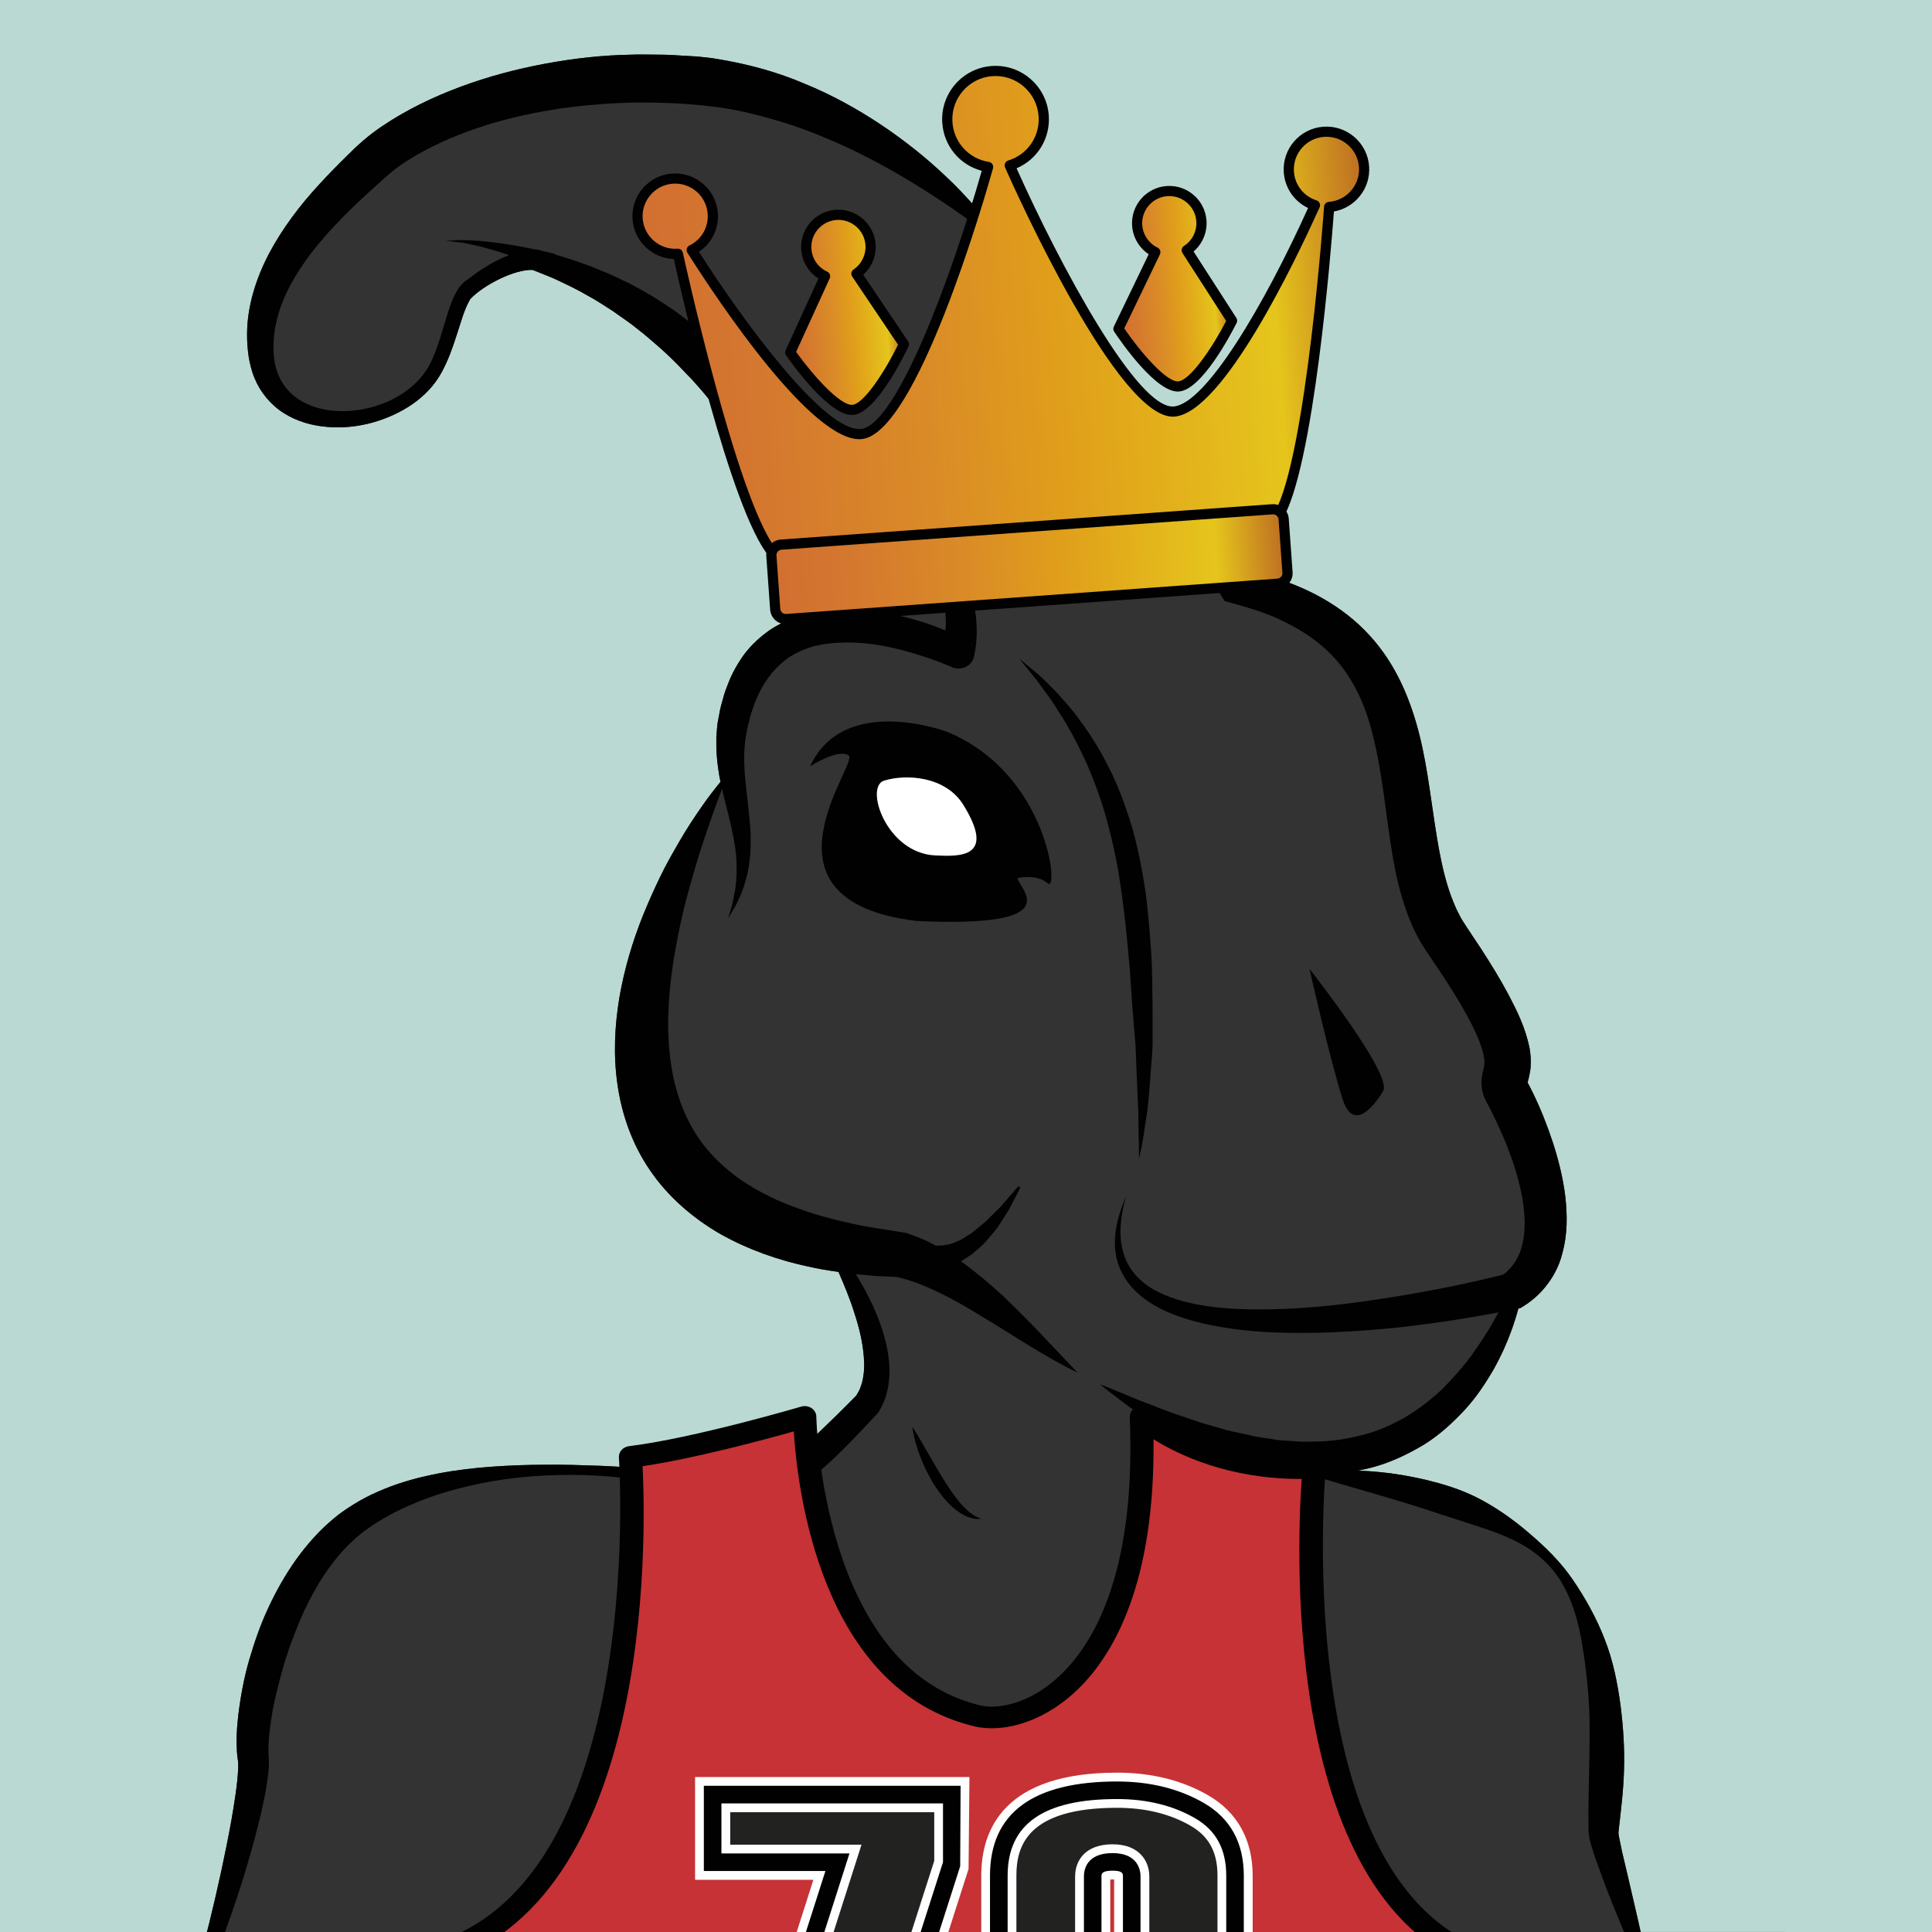 <?xml version="1.0" encoding="utf-8"?>
<!-- Generator: Adobe Illustrator 16.0.0, SVG Export Plug-In . SVG Version: 6.00 Build 0)  -->
<!DOCTYPE svg PUBLIC "-//W3C//DTD SVG 1.1//EN" "http://www.w3.org/Graphics/SVG/1.1/DTD/svg11.dtd">
<svg version="1.1" id="Capa_1" xmlns="http://www.w3.org/2000/svg" xmlns:xlink="http://www.w3.org/1999/xlink" x="0px" y="0px"
	 width="300px" height="300px" viewBox="0 0 300 300" enable-background="new 0 0 300 300" xml:space="preserve">
<rect x="0" y="0" width="300" height="300" fill="#333333" stroke="none"/>
<g>
	<defs>
		<rect id="SVGID_9_" y="-320" width="300" height="299.999"/>
	</defs>
	<clipPath id="SVGID_2_">
		<use xlink:href="#SVGID_9_"  overflow="visible"/>
	</clipPath>
	<g clip-path="url(#SVGID_2_)">
		<path fill="#C63235" d="M65.105,7.952c-0.943-11.227-1.111-23.744-1.111-23.744c39.08-6.378,33.9-77.979,33.9-77.979
			c10.355-1.274,27.072-6.214,27.072-6.214s0.498,40.185,26.838,46.434c7.533,1.785,27.074-5.869,25.424-46.434
			c0,0,9.654,8.673,26.838,7.91c0,0-6.59,69.65,29.664,77.304c0,0,1.648,16.07,0,23.98L65.105,7.952z"/>
		<path fill="#000100" d="M233.73,10.889c-0.004,0-0.01,0-0.014,0L65.092,9.632c-0.93-0.007-1.701-0.679-1.775-1.548
			c-0.936-11.153-1.115-23.728-1.117-23.854c-0.01-0.825,0.619-1.534,1.486-1.676c37.061-6.049,32.469-75.509,32.418-76.211
			c-0.064-0.884,0.617-1.663,1.557-1.778c10.084-1.242,26.6-6.103,26.768-6.151c0.533-0.159,1.127-0.07,1.59,0.241
			c0.463,0.31,0.736,0.809,0.744,1.34c0.006,0.389,0.795,38.968,25.484,44.825c0.518,0.123,1.098,0.186,1.73,0.186
			c1.697,0,6.146-0.492,10.844-5.057c5.369-5.219,11.57-16.374,10.615-39.87c-0.027-0.684,0.391-1.315,1.059-1.596
			c0.666-0.284,1.447-0.154,1.977,0.32c0.084,0.076,9.453,8.171,25.51,7.445c0.549-0.041,1.021,0.166,1.381,0.515
			c0.357,0.349,0.539,0.828,0.492,1.311c-0.064,0.682-6.037,68.276,28.271,75.517c0.758,0.159,1.318,0.756,1.393,1.478
			c0.066,0.666,1.656,16.406-0.025,24.463C235.326,10.319,234.59,10.889,233.73,10.889z M66.771,6.286l165.438,1.231
			c0.967-6.604,0.156-17.39-0.156-20.949c-33.039-8.424-30.723-65.535-29.926-76.917c-0.063,0-0.127,0-0.193,0
			c-11.035,0-18.807-3.669-22.82-6.168c0.252,22.301-6.141,33.385-11.709,38.796c-3.979,3.868-8.873,6.085-13.428,6.085
			c-0.928,0-1.809-0.097-2.611-0.287c-23.998-5.693-27.572-37.042-28.104-45.815c-4.617,1.302-15.369,4.207-23.484,5.407
			c0.541,10.743,1.902,70.426-33.961,77.914C65.887-11.055,66.121-2.157,66.771,6.286z"/>
	</g>
	<g clip-path="url(#SVGID_2_)">
		<g>
			<g>
				<path fill="#222221" d="M147.801-30.63l-20.582,64.208h-17.77l20.594-64.417h-19.385v-10.496h37.143V-30.63z"/>
			</g>
			<g>
				<path fill="#FFFFFF" d="M129.213,36.313h-23.506l20.594-64.42H107.93v-15.957h42.604l-0.137,14.274L129.213,36.313z
					 M113.189,30.848h12.041l19.84-61.903v-7.548h-31.682v5.04h20.387L113.189,30.848z"/>
			</g>
			<g>
				<path fill="#000100" d="M128.215,34.946H107.58l20.592-64.418h-18.879v-13.229h39.867l-0.064,12.493L128.215,34.946z
					 M111.316,32.214h14.904l20.209-63.058v-9.125h-34.406v7.766h19.883L111.316,32.214z"/>
			</g>
		</g>
		<g>
			<path fill="#222221" d="M154.676,2.183h15.104v17.763c0,1.849,0.992,2.771,2.982,2.771c1.982,0,2.973-0.922,2.973-2.771V2.593
				c0-1.974-0.49-3.326-1.49-4.042c-0.992-0.717-2.844-1.074-5.564-1.074v-8.464c4.709,0,7.055-1.463,7.055-4.384v-13.266
				c0-1.494-0.99-2.25-2.973-2.25c-2.061,0-3.084,0.756-3.084,2.25v13.792h-14.576v-13.907c0-8.838,6.121-13.26,18.359-13.26
				c4.91,0,9.18,1.064,12.836,3.187c3.648,2.124,5.486,5.485,5.486,10.074v10.297c0,5.995-2.848,10.016-8.525,12.068
				c5.854,1.714,8.779,6.341,8.779,13.9v11.125c0,10.417-6.186,15.624-18.551,15.624c-12.533,0-18.811-4.734-18.811-14.208V2.183z"
				/>
		</g>
		<g>
			<path fill="#FFFFFF" d="M173.486,36.993c-17.795,0-21.537-9.216-21.537-16.939V-0.55h14.004v-11.563h-13.584v-16.639
				c0-7.287,3.662-15.991,21.092-15.991c5.375,0,10.154,1.197,14.209,3.556c4.475,2.606,6.844,6.903,6.844,12.436v10.297
				c0,5.145-1.865,9.206-5.424,11.995c3.137,2.453,5.678,6.686,5.678,13.974v11.125C194.768,27.011,191.08,36.993,173.486,36.993z
				 M157.408,4.908v15.146c0,4.93,1.666,11.478,16.078,11.478c14.184,0,15.82-7.354,15.82-12.894V7.513
				c0-8.317-3.891-10.426-6.813-11.275l-8.031-2.353l7.867-2.841c4.582-1.658,6.723-4.671,6.723-9.5v-10.297
				c0-3.625-1.314-6.078-4.131-7.715c-3.203-1.871-7.063-2.819-11.461-2.819c-14.01,0-15.635,6.015-15.635,10.535v11.176h9.119
				v-11.062c0-2.406,1.527-4.981,5.816-4.981c4.217,0,5.707,2.682,5.707,4.981v13.266c0,1.891-0.75,6.015-7.059,6.933v3.326
				c1.941,0.212,3.385,0.694,4.436,1.452c1.738,1.241,2.623,3.351,2.623,6.254v17.353c0,3.338-2.24,5.494-5.707,5.494
				c-3.469,0-5.715-2.156-5.715-5.494V4.908H157.408z M172.512,19.977c0.135,0.013,0.363,0.018,0.492,0c0-0.015,0-0.02,0-0.031
				V2.593c0-1.452-0.34-1.815-0.34-1.821c-0.012-0.006-0.053-0.035-0.152-0.075v19.249
				C172.512,19.957,172.512,19.962,172.512,19.977z M172.402-28.144v13.792c0.602-0.369,0.602-0.809,0.602-1.02v-12.785
				C172.83-28.162,172.572-28.162,172.402-28.144z"/>
		</g>
		<g>
			<path fill="#000100" d="M173.486,35.628c-13.379,0-20.174-5.246-20.174-15.574V0.814h17.834v19.131
				c0,0.954,0.242,1.404,1.615,1.404c1.369,0,1.609-0.45,1.609-1.404V2.593c0-1.035-0.158-2.385-0.916-2.932
				c-0.43-0.303-1.605-0.812-4.775-0.812h-1.365v-11.202h1.365c5.691,0,5.691-2.189,5.691-3.02v-13.266c0-0.395,0-0.884-1.609-0.884
				c-1.723,0-1.723,0.533-1.723,0.884v15.157h-17.311v-15.271c0-9.705,6.645-14.619,19.732-14.619c5.131,0,9.678,1.132,13.523,3.366
				c4.082,2.378,6.156,6.166,6.156,11.253v10.297c0,5.478-2.174,9.495-6.479,12c4.477,2.477,6.74,7.157,6.74,13.969v11.125
				C193.402,26.39,189.945,35.628,173.486,35.628z M156.049,3.546v16.508c0,8.644,5.707,12.844,17.438,12.844
				c11.564,0,17.191-4.661,17.191-14.26V7.513c0-6.938-2.555-11.056-7.807-12.586l-4.008-1.178l3.93-1.421
				c5.131-1.847,7.617-5.375,7.617-10.784v-10.297c0-4.1-1.57-7.011-4.803-8.893c-3.416-1.988-7.504-3-12.146-3
				c-11.436,0-16.996,3.889-16.996,11.893v12.541h11.848v-12.426c0-1.084,0.439-3.615,4.449-3.615c4.027,0,4.34,2.77,4.34,3.615
				v13.266c0,2.444-1.27,5.321-7.057,5.706v5.814c2.332,0.108,3.941,0.533,4.998,1.296c1.365,0.976,2.059,2.711,2.059,5.148v17.353
				c0,2.59-1.627,4.14-4.34,4.14c-2.721,0-4.348-1.55-4.348-4.14V3.546H156.049z"/>
		</g>
	</g>
</g>
<g>
	<defs>
		<rect id="SVGID_35_" width="300" height="300"/>
	</defs>
	<clipPath id="SVGID_4_">
		<use xlink:href="#SVGID_35_"  overflow="visible"/>
	</clipPath>
	<g clip-path="url(#SVGID_4_)">
		<path fill="none" stroke="#000100" stroke-miterlimit="10" d="M100.369,231.238"/>
		<path fill="#BAD9D3" d="M300,0H0v300h32.129c0.111-0.438,0.238-0.873,0.348-1.313c1.308-5.332,2.495-10.703,3.464-16.06
			c0.451-2.664,0.914-5.394,1.043-7.892c0.009-0.302,0.017-0.604,0.005-0.869l-0.018-0.31l-0.055-0.435
			c-0.133-0.864-0.152-1.622-0.175-2.396c-0.026-1.523,0.108-2.983,0.269-4.432c0.352-2.887,0.875-5.721,1.675-8.491
			c0.811-2.762,1.74-5.499,2.976-8.124c1.219-2.629,2.656-5.178,4.361-7.574c1.741-2.388,3.675-4.602,6.083-6.539
			c0.632-0.531,1.159-0.864,1.731-1.28c0.736-0.471,1.283-0.824,1.947-1.211c1.284-0.729,2.613-1.361,3.964-1.9
			c2.695-1.103,5.486-1.822,8.273-2.369c2.791-0.538,5.595-0.864,8.391-1.064c2.797-0.203,5.587-0.292,8.372-0.3
			c2.784-0.029,5.563,0.061,8.342,0.161c2.724,0.129,5.425,0.271,8.179,0.536c3.077-0.342,6.154-0.73,9.228-1.134
			c3.084-0.41,6.17-0.789,9.261-1.132l2.317-0.221l1.159-0.112l0.48-0.046c0.105-0.073,0.268-0.187,0.384-0.29l0.801-0.684
			c0.543-0.485,1.091-1.002,1.635-1.527c2.138-2.04,4.299-4.149,6.391-6.283c0.217-0.359,0.433-0.72,0.602-1.125
			c0.176-0.461,0.33-0.941,0.427-1.457c0.097-0.515,0.172-1.048,0.184-1.604c0.041-0.546,0.008-1.119-0.026-1.689
			c-0.155-2.298-0.72-4.69-1.501-7.026c-0.662-2.133-1.535-4.222-2.446-6.31c-1.571-0.22-3.142-0.47-4.706-0.835
			c-4.642-0.989-9.261-2.604-13.575-5.014c-4.271-2.451-8.188-5.807-10.97-9.913c-2.817-4.086-4.417-8.773-5.069-13.361
			c-0.664-4.61-0.422-9.168,0.312-13.542c0.765-4.375,2.009-8.59,3.63-12.631c0.813-2.018,1.697-3.999,2.641-5.947
			c0.92-1.955,2.016-3.837,3.096-5.701c1.078-1.873,2.271-3.681,3.512-5.452c0.883-1.274,1.831-2.505,2.813-3.71
			c-0.055-0.268-0.12-0.528-0.166-0.797c-0.257-1.578-0.48-3.13-0.482-4.846v-1.29l0.087-1.136l0.045-0.565
			c0.016-0.14-0.002-0.092,0.042-0.382l0.055-0.299l0.227-1.194c0.124-0.8,0.343-1.594,0.575-2.39c0.192-0.8,0.5-1.588,0.809-2.373
			c0.605-1.578,1.465-3.111,2.516-4.558c1.086-1.434,2.464-2.7,3.999-3.771c1.575-1.021,3.302-1.809,5.088-2.345
			c0.499-0.145,1.004-0.225,1.507-0.333c-0.168-0.686-0.348-1.38-0.532-2.056c-0.386-1.48-0.82-2.953-1.296-4.413
			c-0.965-2.915-2.066-5.78-3.277-8.593c-0.613-1.399-1.263-2.788-1.97-4.145c-0.693-1.365-1.431-2.707-2.18-4.035
			c-0.746-1.332-1.569-2.619-2.394-3.903c-0.87-1.257-1.729-2.52-2.678-3.719c-0.912-1.224-1.873-2.407-2.86-3.575l-1.519-1.716
			c-0.527-0.558-1.081-1.086-1.593-1.654c-1.048-1.112-2.162-2.177-3.304-3.204c-1.161-1.013-2.315-2.035-3.546-2.979
			c-1.188-0.999-2.511-1.832-3.771-2.757c-1.325-0.834-2.619-1.734-4.023-2.469c-1.363-0.807-2.793-1.501-4.24-2.184
			c-1.379-0.693-2.849-1.205-4.29-1.797c-2.752-0.142-7.658,2.347-9.687,4.526c-0.917,1.528-1.44,3.564-2.082,5.496
			c-0.631,1.965-1.316,3.966-2.376,5.899c-2.179,4.011-6.37,6.556-10.745,7.788c-2.217,0.599-4.556,0.872-6.908,0.674
			c-2.344-0.179-4.748-0.82-6.823-2.137c-2.078-1.306-3.698-3.297-4.579-5.488c-0.446-1.04-0.754-2.395-0.896-3.3
			c-0.173-1.217-0.253-2.245-0.248-3.386c-0.007-4.474,1.42-8.832,3.462-12.718c2.085-3.891,4.759-7.405,7.697-10.59
			c1.463-1.602,2.979-3.142,4.491-4.624l1.128-1.099c0.389-0.371,0.883-0.794,1.322-1.186c0.912-0.778,1.851-1.484,2.812-2.138
			c3.846-2.598,7.961-4.566,12.212-6.152c4.25-1.581,8.643-2.749,13.099-3.58c4.455-0.833,8.977-1.342,13.51-1.412
			c1.127-0.056,2.307-0.005,3.456-0.009c1.173,0,2.317,0.021,3.369,0.099l3.354,0.197c1.16,0.119,2.326,0.225,3.464,0.447
			c4.581,0.774,9.046,1.99,13.205,3.781c4.195,1.707,8.112,3.882,11.779,6.31c3.659,2.443,7.076,5.156,10.19,8.122
			c1.578,1.459,3.031,3.035,4.45,4.623c1.405,1.59,2.755,3.21,3.942,4.965c2.298,2.201,6.932,7.015,8.583,8.678
			c0.883,0.946,1.803,1.865,2.645,2.851c0.87,0.963,1.707,1.955,2.518,2.971c3.269,4.055,5.927,8.468,8.689,12.728
			c2.713,4.294,5.43,8.563,8.268,12.773c2.609,3.893,5.218,7.786,7.878,11.655c2.513,0.584,5.03,1.258,7.466,2.279
			c2.81,1.146,5.506,2.67,7.932,4.571c2.423,1.901,4.528,4.209,6.169,6.729c1.654,2.52,2.873,5.221,3.797,7.932
			c1.863,5.434,2.524,10.899,3.297,16.106c0.766,5.194,1.55,10.28,3.467,14.56c0.225,0.576,0.487,0.971,0.717,1.451
			c0.2,0.438,0.676,1.101,1.001,1.641l2.199,3.307c1.497,2.317,2.96,4.666,4.29,7.164c1.308,2.525,2.625,5.043,3.29,8.383
			c0.148,0.843,0.235,1.776,0.166,2.761c-0.049,0.956-0.351,2.025-0.442,2.417c-0.012,0.079-0.019,0.104-0.024,0.128l0.006,0.017
			l0.028,0.051l0.256,0.485l0.481,0.956c1.249,2.536,2.268,5.138,3.151,7.81c0.864,2.678,1.56,5.434,1.916,8.316
			c0.329,2.877,0.382,5.915-0.497,9.022c-0.774,3.104-2.982,6.202-5.962,8.035l-0.523,0.323l-0.297,0.061
			c-0.3,1.103-0.645,2.247-1.101,3.471c-0.684,1.902-1.59,3.924-2.746,5.991c-1.197,2.044-2.58,4.182-4.379,6.164
			c-1.824,1.953-3.874,3.913-6.363,5.463c-2.502,1.511-5.24,2.823-8.173,3.603c-0.724,0.184-1.454,0.344-2.187,0.485
			c1.082,0.032,2.265,0.1,3.558,0.239c2.107,0.197,4.466,0.594,7.017,1.183c2.537,0.621,5.294,1.412,8.005,2.791
			c2.71,1.378,5.384,3.225,7.896,5.372c2.51,2.137,4.979,4.479,6.948,7.389c1.919,2.814,3.676,5.95,4.945,9.257
			c1.306,3.312,1.978,6.807,2.445,10.233c0.435,3.433,0.647,6.831,0.534,10.092c-0.088,3.228-0.502,6.452-0.81,9.144l-0.051,0.615
			c0.056,0.362,0.111,0.717,0.175,0.989c0.135,0.647,0.268,1.287,0.397,1.915c0.313,1.325,0.616,2.605,0.907,3.835
			c0.759,3.248,1.432,6.145,1.978,8.583H300V0z"/>
		<g>
			<path fill="#000100" d="M141.66,221.533c0,0,0.65,0.999,1.521,2.503c0.882,1.498,1.987,3.507,3.175,5.433
				c0.305,0.473,0.584,0.968,0.9,1.419c0.333,0.435,0.588,0.932,0.924,1.325c0.623,0.831,1.231,1.599,1.847,2.139
				c0.294,0.3,0.582,0.541,0.869,0.713c0.279,0.19,0.521,0.391,0.755,0.456c0.469,0.209,0.736,0.328,0.736,0.328
				s-0.284,0.014-0.823-0.005c-0.282,0.017-0.588-0.08-0.945-0.198c-0.182-0.06-0.375-0.123-0.579-0.188
				c-0.184-0.102-0.375-0.21-0.577-0.323c-0.42-0.212-0.83-0.499-1.224-0.847c-0.426-0.319-0.812-0.708-1.195-1.128
				c-0.789-0.823-1.467-1.814-2.117-2.813c-0.599-1.028-1.162-2.071-1.59-3.093c-0.439-1.016-0.79-1.986-1.036-2.836
				C141.783,222.726,141.66,221.533,141.66,221.533z"/>
			<path fill="#000100" d="M147.045,113.631c0,0-15.995-6.054-21.255,5.37c0,0,4.313-2.812,5.993-1.699
				c1.683,1.11-15.895,22.512,10.534,25.706c24.019,1.112,15.833-5.002,15.696-6.669c0,0,2.954-0.693,4.699,0.835
				C164.46,138.699,162.771,120.106,147.045,113.631z"/>
			<path fill="#FFFFFF" d="M137.28,121.216c3.47-1.075,9.575-0.678,12.324,3.785c5.025,8.166-0.403,8.023-4.408,7.827
				C137.64,132.464,134.199,122.172,137.28,121.216z"/>
			<path fill="#000100" d="M214.74,169.459c0,0-4.271,7.555-6.295,1.127c-2.024-6.432-5.112-20.142-5.112-20.142
				S216.476,167.11,214.74,169.459z"/>
			<g>
				<path fill="#000100" d="M255.51,303.441c-0.604-2.925-1.566-7.076-2.723-12.024c-0.291-1.229-0.594-2.51-0.907-3.835
					c-0.13-0.628-0.263-1.268-0.397-1.915c-0.063-0.272-0.119-0.627-0.175-0.989l0.051-0.615c0.308-2.691,0.722-5.916,0.81-9.144
					c0.113-3.261-0.1-6.659-0.534-10.092c-0.468-3.427-1.14-6.922-2.445-10.233c-1.27-3.307-3.026-6.442-4.945-9.257
					c-1.97-2.909-4.438-5.252-6.948-7.389c-2.512-2.147-5.186-3.994-7.896-5.372c-2.711-1.379-5.468-2.17-8.005-2.791
					c-2.551-0.589-4.909-0.985-7.017-1.183c-1.293-0.14-2.476-0.207-3.558-0.239c0.732-0.142,1.463-0.302,2.187-0.485
					c2.933-0.779,5.671-2.092,8.173-3.603c2.489-1.55,4.539-3.51,6.363-5.463c1.799-1.982,3.182-4.12,4.379-6.164
					c1.156-2.067,2.063-4.089,2.746-5.991c0.456-1.224,0.801-2.368,1.101-3.471l0.297-0.061l0.523-0.323
					c2.979-1.833,5.188-4.932,5.962-8.035c0.879-3.107,0.826-6.146,0.497-9.022c-0.356-2.883-1.052-5.639-1.916-8.316
					c-0.884-2.672-1.902-5.273-3.151-7.81l-0.481-0.956l-0.256-0.485l-0.028-0.051l-0.006-0.017
					c0.006-0.024,0.013-0.049,0.024-0.128c0.092-0.392,0.394-1.461,0.442-2.417c0.069-0.984-0.018-1.918-0.166-2.761
					c-0.665-3.34-1.982-5.857-3.29-8.383c-1.33-2.498-2.793-4.847-4.29-7.164l-2.199-3.307c-0.325-0.54-0.801-1.202-1.001-1.641
					c-0.229-0.48-0.492-0.875-0.717-1.451c-1.917-4.279-2.701-9.365-3.467-14.56c-0.772-5.207-1.434-10.673-3.297-16.106
					c-0.924-2.711-2.143-5.412-3.797-7.932c-1.641-2.521-3.746-4.828-6.169-6.729c-2.426-1.901-5.122-3.425-7.932-4.571
					c-2.436-1.021-4.953-1.695-7.466-2.279c-2.66-3.869-5.269-7.763-7.878-11.655c-2.838-4.21-5.555-8.479-8.268-12.773
					c-2.763-4.26-5.421-8.673-8.689-12.728c-0.811-1.016-1.647-2.008-2.518-2.971c-0.842-0.985-1.762-1.904-2.645-2.851
					c-1.827-1.84-3.684-3.638-5.604-5.381c1.6,2.008,3.217,3.993,4.742,6.037c0.739,1.035,1.542,2.025,2.242,3.08
					c0.731,1.03,1.425,2.083,2.088,3.151c2.67,4.251,4.893,8.746,7.203,13.273c2.336,4.506,4.76,8.993,7.268,13.43
					c2.479,4.456,5.16,8.801,7.799,13.167l0.526,0.872l1.264,0.349c2.545,0.7,5.07,1.448,7.362,2.545
					c2.288,1.091,4.438,2.339,6.283,3.893c3.736,3.071,6.129,7.282,7.548,11.98c1.416,4.713,2.078,9.818,2.782,15.087
					c0.744,5.262,1.43,10.807,3.813,16.351c0.259,0.671,0.687,1.435,1.053,2.15c0.392,0.766,0.72,1.195,1.082,1.812l2.301,3.407
					c1.452,2.191,2.856,4.403,4.073,6.628c1.2,2.189,2.314,4.528,2.683,6.408c0.089,0.459,0.12,0.853,0.101,1.19
					c-0.019,0.369-0.077,0.589-0.287,1.489c-0.095,0.441-0.208,1.107-0.164,1.832c0.019,0.365,0.074,0.715,0.154,1.055
					c0.038,0.17,0.104,0.377,0.166,0.561l0.098,0.279l0.056,0.133l0.099,0.229l0.207,0.42l0.056,0.097l0.213,0.4l0.432,0.833
					c2.271,4.517,4.186,9.334,4.94,14.081c0.358,2.354,0.423,4.712-0.092,6.747c-0.455,1.933-1.445,3.447-2.915,4.62
					c-2.716,0.688-5.537,1.317-8.328,1.887c-3.038,0.613-6.089,1.169-9.152,1.644c-6.113,0.998-12.283,1.731-18.442,1.864
					c-3.071,0.056-6.15,0.012-9.16-0.367c-3.003-0.371-5.979-1.041-8.576-2.346c-2.59-1.277-4.686-3.421-5.402-6.185
					c-0.782-2.747-0.356-5.766,0.444-8.616c-1.158,2.728-2.059,5.722-1.607,8.836c0.231,1.542,0.859,3.063,1.817,4.383
					c0.958,1.323,2.226,2.434,3.616,3.324c2.803,1.783,6.012,2.723,9.182,3.396c3.19,0.657,6.416,0.998,9.636,1.154
					c6.441,0.269,12.846-0.082,19.2-0.71c3.174-0.342,6.332-0.77,9.479-1.257c2.177-0.341,4.332-0.722,6.499-1.128
					c-0.294,0.549-0.584,1.094-0.914,1.668c-0.953,1.671-2.122,3.394-3.369,5.171c-1.316,1.737-2.817,3.461-4.471,5.104
					c-1.694,1.612-3.615,3.059-5.677,4.316c-2.1,1.189-4.345,2.218-6.756,2.797c-2.388,0.621-4.874,0.984-7.376,1l-1.869,0.021
					c-0.627-0.039-1.25-0.078-1.868-0.116c-0.618-0.048-1.238-0.065-1.852-0.135c-0.613-0.095-1.222-0.19-1.824-0.28
					c-0.605-0.095-1.207-0.188-1.803-0.28c-0.585-0.145-1.171-0.277-1.755-0.396c-1.161-0.256-2.317-0.454-3.404-0.812
					c-1.104-0.318-2.177-0.627-3.215-0.924c-1.027-0.349-2.021-0.686-2.978-1.009c-1.927-0.616-3.64-1.345-5.195-1.924
					c-1.559-0.579-2.898-1.138-3.997-1.612c-2.213-0.928-3.523-1.415-3.523-1.415s1.042,0.867,2.951,2.308
					c0.952,0.724,2.107,1.615,3.546,2.479c1.419,0.892,2.986,1.975,4.866,2.892c0.928,0.485,1.896,0.99,2.896,1.517
					c1.05,0.443,2.135,0.899,3.251,1.371c1.106,0.504,2.317,0.863,3.541,1.278c0.611,0.21,1.234,0.408,1.868,0.599
					c0.65,0.147,1.307,0.295,1.968,0.444c0.668,0.15,1.337,0.299,2.011,0.447c0.684,0.125,1.388,0.197,2.088,0.299
					c0.705,0.09,1.416,0.181,2.127,0.271c0.726,0.021,1.455,0.039,2.188,0.06l-0.019,0.251c0,0,1.654,0.549,4.506,1.372
					c1.416,0.41,3.135,0.909,5.107,1.479c1.955,0.589,4.156,1.211,6.518,1.974c2.344,0.763,4.883,1.588,7.57,2.462
					c2.663,0.877,5.569,1.722,8.279,3.23c2.716,1.468,5.171,3.709,6.688,6.526c1.591,2.877,2.429,6.095,2.948,9.334
					c0.523,3.232,0.897,6.476,1.044,9.703c0.141,3.229,0.054,6.418,0,9.521c-0.04,3.139-0.173,6.051-0.103,9.191
					c0.019,0.389,0.021,0.882,0.158,1.55c0.082,0.345,0.165,0.688,0.288,1.103c0.236,0.823,0.47,1.444,0.696,2.125
					c0.474,1.306,0.93,2.567,1.369,3.777c3.667,9.568,6.766,15.687,6.764,15.687l0.479-0.157
					C256.415,308.057,256.119,306.365,255.51,303.441z"/>
				<path fill="#000100" d="M155.723,201.205c-2.03-1.845-4.154-3.657-6.502-5.35c0.489-0.294,0.938-0.628,1.424-0.909
					c0.734-0.527,1.352-1.145,2.006-1.7c0.596-0.598,1.088-1.247,1.6-1.842c0.533-0.583,0.905-1.226,1.294-1.811
					c0.377-0.588,0.736-1.144,1.067-1.655c1.139-2.138,1.834-3.561,1.834-3.561l-0.321-0.178c0,0-1.078,1.212-2.602,3.029
					c-0.423,0.42-0.881,0.874-1.363,1.355c-0.493,0.464-0.942,1.019-1.533,1.453c-0.571,0.454-1.132,0.952-1.726,1.405
					c-0.635,0.382-1.241,0.838-1.886,1.168c-0.67,0.244-1.311,0.635-1.967,0.662c-0.321,0.035-0.633,0.142-0.929,0.138
					c-0.271-0.018-0.529,0.004-0.783,0.023c-0.058-0.033-0.115-0.065-0.174-0.099c-1.37-0.746-2.876-1.361-4.462-1.886
					c-0.059-0.019-0.126-0.035-0.188-0.045l-0.49-0.068c-0.448-0.064-0.883-0.149-1.328-0.217c-0.002-0.003-0.019-0.012-0.019-0.012
					l-0.012,0.005c-1.648-0.246-3.297-0.495-4.914-0.802c-2.053-0.425-4.087-0.884-6.054-1.45c-1.989-0.529-3.872-1.244-5.727-1.956
					c-1.839-0.748-3.571-1.632-5.215-2.595c-3.264-1.95-6.01-4.402-8.079-7.302c-2.045-2.92-3.42-6.297-4.158-9.939
					c-0.742-3.638-0.9-7.507-0.654-11.424c0.233-3.923,0.896-7.893,1.732-11.871c0.418-1.991,0.915-3.981,1.473-5.962
					c0.577-1.976,1.108-3.981,1.76-5.957c1.016-3.115,2.112-6.239,3.285-9.362c0.204,0.891,0.419,1.77,0.642,2.631
					c0.379,1.473,0.736,2.913,1.021,4.359c0.285,1.437,0.545,2.884,0.584,4.338c0.077,1.457-0.008,2.921-0.205,4.396l-0.442,2.205
					l-0.659,2.185l1.197-2.001c0.336-0.699,0.677-1.407,0.971-2.134c0.515-1.472,0.975-3.002,1.139-4.569
					c0.228-1.568,0.225-3.149,0.185-4.718c-0.09-1.558-0.261-3.103-0.438-4.606c-0.184-1.515-0.323-2.985-0.461-4.436
					c-0.095-1.427-0.147-2.898-0.015-4.205l0.087-0.976l0.195-1.117l0.1-0.562c0.012-0.049,0.046-0.283,0.034-0.18l0.066-0.258
					l0.254-1.028c0.146-0.694,0.372-1.352,0.602-2.008c0.199-0.669,0.489-1.289,0.77-1.907c0.558-1.245,1.287-2.365,2.103-3.377
					c0.838-0.996,1.784-1.856,2.848-2.572c1.092-0.674,2.289-1.202,3.575-1.569c1.296-0.351,2.679-0.524,4.089-0.589
					c2.834-0.146,5.812,0.22,8.73,0.915c1.465,0.34,2.913,0.779,4.356,1.243c1.42,0.455,2.909,1.006,4.178,1.562l0.196,0.089
					c0.166,0.072,0.342,0.128,0.526,0.162c1.322,0.261,2.621-0.536,2.896-1.781c0.773-3.471,0.407-6.808-0.37-9.901
					c-0.787-3.1-1.923-6.032-3.321-8.824c-1.371-2.798-2.956-5.475-4.697-8.045c-1.734-2.573-3.623-5.045-5.696-7.364
					c2.79,5.45,5.289,10.973,7.244,16.567c0.92,2.812,1.749,5.624,2.169,8.434c0.098,0.702,0.182,1.4,0.229,2.095
					c0.032,0.688,0.085,1.379,0.065,2.052c0.003,0.309-0.041,0.604-0.06,0.905c-0.5-0.205-0.997-0.415-1.514-0.61
					c-1.571-0.592-3.193-1.072-4.843-1.497c-1.65-0.419-3.335-0.762-5.066-0.972c-1.624-0.196-3.282-0.31-4.972-0.257
					c-0.08-0.772-0.174-1.539-0.279-2.316c-0.232-1.599-0.544-3.187-0.886-4.768c-0.682-3.162-1.567-6.293-2.701-9.355
					c-1.128-3.059-2.385-6.1-3.961-9.008c-0.764-1.463-1.613-2.89-2.472-4.313c-0.903-1.399-1.804-2.803-2.805-4.149
					c-0.958-1.376-2.081-2.646-3.174-3.927c-1.123-1.263-2.27-2.513-3.521-3.669c-1.244-1.163-2.551-2.27-3.891-3.333
					c-0.685-0.517-1.354-1.046-2.051-1.547l-2.155-1.417c-1.423-0.952-2.953-1.768-4.458-2.59c-1.561-0.739-3.076-1.536-4.69-2.151
					c-1.573-0.688-3.2-1.245-4.827-1.784c-0.727-0.255-1.468-0.466-2.209-0.675c-0.141-0.097-0.3-0.174-0.478-0.218
					c0,0-0.584-0.145-1.535-0.354c-0.231-0.065-0.469-0.126-0.698-0.196l-0.178-0.053l-0.077-0.005
					c-0.102-0.009-0.175-0.005-0.269-0.009c-1.53-0.316-3.517-0.695-5.522-0.974c-1.042-0.157-2.101-0.236-3.073-0.352
					c-0.988-0.068-1.911-0.088-2.693-0.128c-0.791,0.004-1.447,0.071-1.902,0.089c-0.455,0.026-0.712,0.041-0.712,0.041
					s0.259,0.026,0.713,0.072c0.454,0.053,1.099,0.089,1.862,0.205c0.761,0.16,1.646,0.321,2.581,0.538
					c0.932,0.262,1.927,0.5,2.905,0.81c0.613,0.186,1.212,0.381,1.799,0.579c-0.989,0.381-1.89,0.844-2.797,1.329
					c-0.995,0.594-1.987,1.188-2.789,1.828l-1.339,0.992c-0.591,0.489-0.956,1.034-1.253,1.552
					c-1.115,2.083-1.554,4.067-2.165,6.015c-0.592,1.938-1.186,3.853-2.126,5.537c-1.842,3.285-5.509,5.604-9.418,6.505
					c-3.884,0.941-8.277,0.541-11.198-1.646c-1.448-1.071-2.464-2.532-2.993-4.189c-0.275-0.882-0.384-1.531-0.489-2.648
					c-0.038-0.807-0.039-1.819,0.07-2.713c0.376-3.686,1.921-7.212,4.047-10.43c2.098-3.247,4.791-6.196,7.651-9.041
					c1.437-1.422,2.952-2.793,4.5-4.184l1.171-1.06l1.06-0.889c0.707-0.566,1.479-1.119,2.29-1.632
					c3.259-2.065,6.964-3.73,10.802-5.034c3.848-1.304,7.852-2.25,11.911-2.888c1.009-0.186,2.032-0.306,3.058-0.42
					c1.02-0.118,2.037-0.26,3.07-0.311c2.05-0.203,4.109-0.297,6.173-0.354c3.922-0.047,8.421,0.112,12.257,0.605
					c3.982,0.454,7.899,1.47,11.783,2.695c1.94,0.618,3.853,1.345,5.737,2.145c1.909,0.765,3.775,1.638,5.626,2.561
					c3.703,1.842,7.302,3.937,10.821,6.2c3.523,2.26,6.956,4.71,10.241,7.359l0.569-0.449c-1.189-1.762-2.546-3.388-3.956-4.983
					c-1.419-1.588-2.872-3.164-4.45-4.623c-3.114-2.966-6.531-5.679-10.19-8.122c-3.667-2.428-7.584-4.603-11.779-6.31
					c-4.159-1.791-8.624-3.007-13.205-3.781c-1.138-0.223-2.304-0.328-3.464-0.447l-3.354-0.197
					c-1.052-0.077-2.196-0.099-3.369-0.099c-1.149,0.004-2.329-0.047-3.456,0.009c-4.533,0.07-9.055,0.579-13.51,1.412
					c-4.456,0.831-8.849,1.999-13.099,3.58c-4.251,1.586-8.366,3.555-12.212,6.152c-0.961,0.653-1.899,1.359-2.812,2.138
					c-0.439,0.392-0.934,0.814-1.322,1.186l-1.128,1.099c-1.513,1.482-3.028,3.022-4.491,4.624
					c-2.938,3.185-5.612,6.699-7.697,10.59c-2.042,3.886-3.469,8.244-3.462,12.718c-0.005,1.141,0.075,2.169,0.248,3.386
					c0.143,0.905,0.45,2.26,0.896,3.3c0.881,2.191,2.501,4.183,4.579,5.488c2.075,1.316,4.479,1.958,6.823,2.137
					c2.353,0.198,4.691-0.075,6.908-0.674c4.375-1.232,8.566-3.777,10.745-7.788c1.06-1.934,1.745-3.935,2.376-5.899
					c0.642-1.932,1.165-3.968,2.082-5.496c2.028-2.18,6.935-4.668,9.687-4.526c1.441,0.592,2.911,1.104,4.29,1.797
					c1.447,0.683,2.877,1.377,4.24,2.184c1.404,0.734,2.698,1.635,4.023,2.469c1.26,0.925,2.583,1.758,3.771,2.757
					c1.23,0.944,2.385,1.967,3.546,2.979c1.142,1.027,2.256,2.092,3.304,3.204c0.512,0.568,1.065,1.097,1.593,1.654l1.519,1.716
					c0.987,1.168,1.948,2.352,2.86,3.575c0.948,1.199,1.808,2.462,2.678,3.719c0.824,1.284,1.647,2.571,2.394,3.903
					c0.749,1.328,1.486,2.67,2.18,4.035c0.707,1.356,1.356,2.745,1.97,4.145c1.211,2.813,2.313,5.678,3.277,8.593
					c0.476,1.46,0.91,2.933,1.296,4.413c0.185,0.676,0.364,1.37,0.532,2.056c-0.503,0.108-1.008,0.188-1.507,0.333
					c-1.786,0.536-3.513,1.323-5.088,2.345c-1.535,1.071-2.913,2.338-3.999,3.771c-1.051,1.446-1.91,2.979-2.516,4.558
					c-0.309,0.785-0.616,1.573-0.809,2.373c-0.232,0.796-0.451,1.59-0.575,2.39l-0.227,1.194l-0.055,0.299
					c-0.044,0.29-0.026,0.242-0.042,0.382l-0.045,0.565l-0.087,1.136v1.29c0.002,1.716,0.226,3.268,0.482,4.846
					c0.046,0.269,0.111,0.529,0.166,0.797c-0.982,1.205-1.931,2.436-2.813,3.71c-1.241,1.771-2.434,3.579-3.512,5.452
					c-1.08,1.864-2.176,3.746-3.096,5.701c-0.943,1.948-1.827,3.93-2.641,5.947c-1.621,4.041-2.865,8.256-3.63,12.631
					c-0.733,4.374-0.976,8.932-0.312,13.542c0.652,4.588,2.252,9.275,5.069,13.361c2.782,4.106,6.698,7.462,10.97,9.913
					c4.314,2.409,8.934,4.024,13.575,5.014c1.564,0.365,3.135,0.615,4.706,0.835c0.911,2.088,1.784,4.177,2.446,6.31
					c0.781,2.336,1.346,4.729,1.501,7.026c0.034,0.57,0.067,1.144,0.026,1.689c-0.012,0.556-0.087,1.089-0.184,1.604
					c-0.097,0.516-0.251,0.996-0.427,1.457c-0.169,0.405-0.385,0.766-0.602,1.125c-2.092,2.134-4.253,4.243-6.391,6.283
					c-0.544,0.525-1.092,1.042-1.635,1.527l-0.801,0.684c-0.116,0.104-0.278,0.217-0.384,0.29l-0.48,0.046l-1.159,0.112
					l-2.317,0.221c-3.091,0.343-6.177,0.722-9.261,1.132c-3.073,0.403-6.15,0.792-9.228,1.134c-2.754-0.265-5.455-0.407-8.179-0.536
					c-2.779-0.101-5.558-0.19-8.342-0.161c-2.785,0.008-5.575,0.097-8.372,0.3c-2.796,0.2-5.6,0.526-8.391,1.064
					c-2.787,0.547-5.578,1.267-8.273,2.369c-1.351,0.539-2.68,1.172-3.964,1.9c-0.664,0.387-1.211,0.74-1.947,1.211
					c-0.572,0.416-1.1,0.749-1.731,1.28c-2.408,1.938-4.342,4.151-6.083,6.539c-1.705,2.396-3.143,4.945-4.361,7.574
					c-1.235,2.625-2.165,5.362-2.976,8.124c-0.8,2.771-1.323,5.604-1.675,8.491c-0.16,1.448-0.295,2.908-0.269,4.432
					c0.022,0.774,0.042,1.532,0.175,2.396l0.055,0.435l0.018,0.31c0.012,0.266,0.004,0.567-0.005,0.869
					c-0.129,2.498-0.592,5.228-1.043,7.892c-0.969,5.356-2.156,10.728-3.464,16.06c-0.662,2.664-1.354,5.322-2.109,7.96
					c-0.384,1.317-0.795,2.624-1.265,3.902c-0.239,0.636-0.485,1.27-0.763,1.879c-0.141,0.304-0.292,0.599-0.462,0.873
					c-0.159,0.266-0.4,0.526-0.536,0.561v0.506c0.573-0.053,0.81-0.397,1.074-0.649c0.246-0.277,0.462-0.568,0.667-0.863
					c0.408-0.589,0.76-1.2,1.091-1.822c0.661-1.241,1.258-2.506,1.83-3.78c1.155-2.546,2.172-5.141,3.121-7.758
					c1.899-5.237,3.569-10.545,4.94-15.983c0.685-2.737,1.313-5.438,1.627-8.45c0.033-0.386,0.064-0.774,0.071-1.199
					c0.006-0.193,0.004-0.449-0.011-0.725l-0.04-0.597c-0.047-0.507-0.025-1.134,0-1.739c0.08-1.238,0.203-2.532,0.406-3.819
					c0.382-2.589,1.053-5.16,1.75-7.706c0.71-2.545,1.615-5.031,2.631-7.451c1.004-2.427,2.223-4.743,3.611-6.925
					c1.397-2.145,3.049-4.2,4.871-5.822c0.395-0.396,1.003-0.853,1.521-1.282c0.417-0.287,1.003-0.727,1.515-1.063
					c1.087-0.684,2.194-1.361,3.367-1.945c2.338-1.172,4.815-2.176,7.385-2.963c2.57-0.794,5.22-1.409,7.906-1.865
					c2.688-0.456,5.414-0.729,8.149-0.859c2.736-0.105,5.485-0.133,8.221,0.058c2.73,0.149,5.484,0.462,8.14,0.942l0.064,0.014
					l0.146-0.003c3.108-0.053,6.218-0.057,9.329-0.045c3.111,0.017,6.222,0.002,9.33-0.049l2.328-0.074l1.163-0.036l0.582-0.018
					l0.292-0.01l0.072-0.002l0.036-0.002l0.183-0.02l0.042-0.008l0.087-0.017c0.199-0.036,0.521-0.141,0.601-0.182
					c0.847-0.399,1.074-0.655,1.476-0.94l0.979-0.814c0.623-0.542,1.211-1.083,1.791-1.628c2.295-2.195,4.409-4.478,6.553-6.776
					l0.157-0.169l0.082-0.137c0.422-0.691,0.765-1.419,1.017-2.168c0.238-0.748,0.415-1.502,0.507-2.252
					c0.094-0.745,0.14-1.489,0.112-2.211c0-0.729-0.084-1.434-0.173-2.131c-0.411-2.784-1.343-5.325-2.416-7.741
					c-0.785-1.676-1.678-3.273-2.621-4.834c1.014,0.105,2.026,0.195,3.038,0.281l3.236,0.146c0.419,0.097,0.845,0.186,1.269,0.315
					c0.576,0.198,1.168,0.317,1.752,0.563c1.178,0.42,2.349,0.943,3.535,1.515c2.376,1.125,4.729,2.491,7.054,3.947
					c2.38,1.402,4.716,2.928,7.123,4.388c2.409,1.456,4.851,2.906,7.425,4.137l-5.714-6.024
					C159.715,205.115,157.755,203.157,155.723,201.205z"/>
				<path fill="#000100" d="M172.952,131.762c0.564,2.412,0.929,4.914,1.281,7.417c0.341,2.508,0.633,5.031,0.848,7.534
					c0.12,1.255,0.236,2.505,0.352,3.735c0.083,1.225,0.165,2.436,0.247,3.626c0.142,2.387,0.352,4.692,0.531,6.884
					c0.118,1.094,0.158,2.158,0.181,3.191c0.043,1.032,0.082,2.029,0.121,2.987c0.086,1.92,0.164,3.68,0.233,5.24
					c0.024,1.563,0.048,2.926,0.065,4.048c0.029,1.123,0.054,2.016,0.041,2.619c0,0.606,0,0.928,0,0.928s0.069-0.314,0.2-0.908
					c0.131-0.592,0.335-1.456,0.49-2.577c0.171-1.121,0.377-2.481,0.617-4.043c0.201-1.567,0.326-3.337,0.476-5.271
					c0.108-1.936,0.405-4.038,0.336-6.259c0-2.22,0.02-4.566-0.036-6.994c-0.027-2.438-0.059-4.931-0.282-7.461
					c-0.174-2.539-0.428-5.131-0.739-7.721c-0.397-2.584-0.827-5.171-1.457-7.69c-0.556-2.529-1.408-4.963-2.262-7.292
					c-0.436-1.163-0.938-2.284-1.422-3.382c-0.519-1.083-1.089-2.117-1.609-3.135c-1.126-1.997-2.294-3.828-3.515-5.427
					c-1.142-1.644-2.429-2.992-3.495-4.217c-1.158-1.158-2.144-2.18-3.031-2.951c-1.799-1.521-2.839-2.352-2.839-2.352
					s0.832,1.023,2.286,2.813c0.727,0.888,1.491,2.051,2.454,3.301c0.459,0.643,0.888,1.367,1.368,2.105
					c0.483,0.736,0.995,1.504,1.444,2.356c0.981,1.652,1.887,3.516,2.821,5.483c0.876,1.996,1.687,4.133,2.435,6.375
					C171.817,126.978,172.421,129.339,172.952,131.762z"/>
			</g>
		</g>
		<g>
			<path fill="#C63235" d="M65.105,327.953c-0.942-11.227-1.111-23.744-1.111-23.744c39.08-6.379,33.9-77.979,33.9-77.979
				c10.355-1.274,27.072-6.215,27.072-6.215s0.498,40.186,26.838,46.435c7.533,1.784,27.073-5.868,25.424-46.435
				c0,0,9.653,8.673,26.838,7.91c0,0-6.589,69.651,29.665,77.304c0,0,1.648,16.07,0,23.98L65.105,327.953z"/>
			<path fill="#000100" d="M233.731,330.889c-0.005,0-0.01,0-0.015,0l-168.626-1.256c-0.93-0.007-1.7-0.68-1.774-1.549
				c-0.937-11.152-1.115-23.728-1.117-23.854c-0.01-0.825,0.619-1.534,1.486-1.677c37.061-6.049,32.469-75.509,32.418-76.211
				c-0.064-0.885,0.618-1.663,1.556-1.778c10.086-1.241,26.601-6.103,26.768-6.15c0.535-0.159,1.128-0.07,1.591,0.241
				c0.463,0.31,0.736,0.809,0.745,1.34c0.005,0.389,0.794,38.969,25.482,44.825c0.519,0.123,1.099,0.186,1.732,0.186
				c1.696,0,6.146-0.492,10.843-5.057c5.368-5.219,11.569-16.374,10.615-39.87c-0.028-0.685,0.391-1.315,1.058-1.597
				c0.666-0.283,1.448-0.153,1.979,0.32c0.083,0.075,9.452,8.171,25.509,7.444c0.55-0.041,1.021,0.166,1.381,0.516
				c0.357,0.349,0.538,0.828,0.492,1.311c-0.063,0.682-6.037,68.275,28.271,75.517c0.758,0.159,1.318,0.757,1.393,1.479
				c0.067,0.666,1.656,16.406-0.024,24.463C235.327,330.32,234.589,330.889,233.731,330.889z M66.771,326.287l165.438,1.231
				c0.968-6.604,0.156-17.391-0.155-20.95c-33.039-8.424-30.724-65.535-29.927-76.916c-0.063,0-0.128,0-0.193,0
				c-11.035,0-18.806-3.669-22.819-6.169c0.251,22.302-6.143,33.386-11.709,38.797c-3.979,3.867-8.873,6.085-13.428,6.085
				c-0.929,0-1.81-0.098-2.613-0.287c-23.997-5.693-27.57-37.043-28.102-45.816c-4.619,1.303-15.37,4.207-23.485,5.407
				c0.541,10.743,1.902,70.427-33.961,77.914C65.887,308.945,66.121,317.843,66.771,326.287z"/>
		</g>
		<g>
			<g>
				<g>
					<path fill="#222221" d="M147.801,289.37l-20.582,64.209h-17.77l20.594-64.417h-19.385v-10.495h37.143V289.37z"/>
				</g>
				<g>
					<path fill="#FFFFFF" d="M129.213,356.313h-23.505l20.594-64.42H107.93v-15.957h42.604l-0.137,14.274L129.213,356.313z
						 M113.188,350.848h12.042l19.839-61.902v-7.548h-31.681v5.04h20.387L113.188,350.848z"/>
				</g>
				<g>
					<path fill="#000100" d="M128.216,354.946h-20.637l20.592-64.418h-18.878v-13.229h39.867l-0.063,12.493L128.216,354.946z
						 M111.317,352.214h14.903l20.209-63.057v-9.126h-34.406v7.766h19.883L111.317,352.214z"/>
				</g>
			</g>
			<g>
				<path fill="#222221" d="M154.676,322.183h15.103v17.764c0,1.848,0.992,2.77,2.983,2.77c1.983,0,2.973-0.922,2.973-2.77v-17.354
					c0-1.973-0.49-3.326-1.489-4.041c-0.993-0.717-2.845-1.074-5.565-1.074v-8.465c4.709,0,7.055-1.463,7.055-4.384v-13.266
					c0-1.494-0.989-2.251-2.973-2.251c-2.06,0-3.085,0.757-3.085,2.251v13.792h-14.576v-13.907c0-8.839,6.123-13.261,18.36-13.261
					c4.91,0,9.18,1.064,12.836,3.188c3.649,2.124,5.486,5.484,5.486,10.073v10.297c0,5.995-2.848,10.017-8.525,12.068
					c5.854,1.714,8.779,6.341,8.779,13.9v11.125c0,10.417-6.186,15.624-18.55,15.624c-12.534,0-18.812-4.735-18.812-14.209V322.183z
					"/>
			</g>
			<g>
				<path fill="#FFFFFF" d="M173.487,356.993c-17.796,0-21.537-9.216-21.537-16.939V319.45h14.004v-11.563H152.37v-16.64
					c0-7.287,3.661-15.991,21.091-15.991c5.375,0,10.154,1.197,14.209,3.556c4.476,2.606,6.844,6.903,6.844,12.436v10.297
					c0,5.146-1.865,9.206-5.424,11.994c3.138,2.454,5.678,6.686,5.678,13.975v11.125
					C194.768,347.012,191.079,356.993,173.487,356.993z M157.408,324.909v15.145c0,4.931,1.665,11.479,16.079,11.479
					c14.183,0,15.819-7.354,15.819-12.894v-11.125c0-8.317-3.891-10.427-6.812-11.276l-8.032-2.352l7.868-2.841
					c4.581-1.658,6.721-4.671,6.721-9.5v-10.297c0-3.625-1.313-6.078-4.13-7.715c-3.203-1.872-7.063-2.819-11.461-2.819
					c-14.011,0-15.634,6.014-15.634,10.534v11.176h9.117v-11.061c0-2.406,1.528-4.981,5.817-4.981c4.217,0,5.706,2.682,5.706,4.981
					v13.266c0,1.891-0.749,6.014-7.058,6.933v3.326c1.94,0.212,3.384,0.693,4.436,1.451c1.738,1.242,2.622,3.352,2.622,6.254v17.354
					c0,3.337-2.24,5.494-5.706,5.494c-3.469,0-5.714-2.157-5.714-5.494v-15.037H157.408z M172.513,339.977
					c0.133,0.014,0.362,0.019,0.49,0c0-0.015,0-0.02,0-0.03v-17.354c0-1.451-0.339-1.815-0.339-1.82
					c-0.012-0.007-0.053-0.036-0.151-0.075v19.249C172.513,339.957,172.513,339.962,172.513,339.977z M172.402,291.856v13.792
					c0.601-0.369,0.601-0.809,0.601-1.02v-12.785C172.831,291.839,172.572,291.839,172.402,291.856z"/>
			</g>
			<g>
				<path fill="#000100" d="M173.487,355.629c-13.379,0-20.174-5.247-20.174-15.575v-19.238h17.833v19.131
					c0,0.954,0.243,1.403,1.615,1.403c1.37,0,1.609-0.449,1.609-1.403v-17.354c0-1.034-0.157-2.385-0.915-2.931
					c-0.43-0.304-1.606-0.812-4.776-0.812h-1.364v-11.202h1.364c5.691,0,5.691-2.19,5.691-3.02v-13.266c0-0.396,0-0.885-1.609-0.885
					c-1.724,0-1.724,0.533-1.724,0.885v15.156h-17.31v-15.271c0-9.705,6.644-14.618,19.732-14.618c5.13,0,9.679,1.132,13.524,3.365
					c4.081,2.378,6.155,6.165,6.155,11.253v10.297c0,5.479-2.173,9.495-6.479,11.999c4.477,2.478,6.739,7.158,6.739,13.97v11.125
					C193.401,346.39,189.946,355.629,173.487,355.629z M156.049,323.546v16.508c0,8.644,5.706,12.845,17.438,12.845
					c11.563,0,17.19-4.661,17.19-14.26v-11.125c0-6.938-2.554-11.057-7.806-12.587l-4.009-1.178l3.93-1.42
					c5.131-1.847,7.617-5.375,7.617-10.784v-10.297c0-4.101-1.569-7.012-4.803-8.893c-3.416-1.988-7.504-3-12.146-3
					c-11.436,0-16.995,3.889-16.995,11.893v12.541h11.847v-12.426c0-1.084,0.439-3.615,4.449-3.615c4.027,0,4.34,2.771,4.34,3.615
					v13.266c0,2.443-1.27,5.32-7.056,5.706v5.813c2.331,0.108,3.939,0.533,4.997,1.296c1.365,0.977,2.059,2.712,2.059,5.148v17.354
					c0,2.59-1.627,4.14-4.34,4.14c-2.721,0-4.348-1.55-4.348-4.14v-16.4H156.049z"/>
			</g>
		</g>
		<g>
			
				<linearGradient id="SVGID_6_" gradientUnits="userSpaceOnUse" x1="166.818" y1="49.982" x2="184.512" y2="49.982" gradientTransform="matrix(0.997 -0.072 0.072 0.997 -47.663 11.258)">
				<stop  offset="0" style="stop-color:#D26F31"/>
				<stop  offset="0.143" style="stop-color:#D4772F"/>
				<stop  offset="0.379" style="stop-color:#DA8B27"/>
				<stop  offset="0.552" style="stop-color:#E09D1B"/>
				<stop  offset="0.865" style="stop-color:#E5C51C"/>
				<stop  offset="0.994" style="stop-color:#BF7022"/>
			</linearGradient>
			<path fill="url(#SVGID_6_)" d="M132.419,63.647c3.218-0.269,7.942-10.188,7.942-10.188l-7.381-10.964
				c1.435-0.965,2.329-2.649,2.194-4.501c-0.197-2.752-2.59-4.824-5.344-4.625c-2.752,0.198-4.825,2.59-4.627,5.342
				c0.136,1.886,1.304,3.452,2.911,4.188l-5.402,11.83C122.713,54.729,129.133,63.922,132.419,63.647z"/>
			<path fill="#000100" d="M132.457,64.434c-3.56,0.256-9.281-7.665-10.391-9.254c-0.164-0.229-0.19-0.526-0.073-0.781l5.096-11.156
				c-1.538-0.976-2.542-2.629-2.675-4.474c-0.229-3.183,2.176-5.957,5.359-6.186c3.186-0.229,5.962,2.172,6.19,5.354
				c0.129,1.796-0.593,3.541-1.918,4.729l6.968,10.352c0.157,0.232,0.179,0.527,0.058,0.782c-0.822,1.724-5.095,10.344-8.585,10.633
				C132.483,64.432,132.462,64.434,132.457,64.434z M123.62,54.642c2.585,3.613,6.831,8.354,8.724,8.219l0.056,0.787l-0.046-0.789
				c1.844-0.152,5.177-5.419,7.097-9.334l-7.124-10.584c-0.243-0.367-0.148-0.855,0.215-1.097c1.246-0.845,1.953-2.297,1.847-3.794
				c-0.168-2.311-2.185-4.06-4.501-3.894c-2.313,0.166-4.06,2.187-3.894,4.497c0.11,1.537,1.048,2.887,2.45,3.526
				c0.396,0.182,0.572,0.649,0.391,1.048L123.62,54.642z"/>
			
				<linearGradient id="SVGID_8_" gradientUnits="userSpaceOnUse" x1="217.904" y1="49.982" x2="235.596" y2="49.982" gradientTransform="matrix(0.997 -0.072 0.072 0.997 -47.663 11.258)">
				<stop  offset="0" style="stop-color:#D26F31"/>
				<stop  offset="0.143" style="stop-color:#D4772F"/>
				<stop  offset="0.379" style="stop-color:#DA8B27"/>
				<stop  offset="0.552" style="stop-color:#E09D1B"/>
				<stop  offset="0.865" style="stop-color:#E5C51C"/>
				<stop  offset="0.994" style="stop-color:#BF7022"/>
			</linearGradient>
			<path fill="url(#SVGID_8_)" d="M182.985,60.01c3.288-0.198,8.328-10.215,8.328-10.215l-7.041-10.937
				c1.484-0.956,2.418-2.675,2.283-4.562c-0.198-2.75-2.597-4.821-5.347-4.623c-2.752,0.198-4.822,2.59-4.625,5.342
				c0.133,1.852,1.26,3.391,2.814,4.14l-5.731,11.909C173.667,51.064,179.759,60.205,182.985,60.01z"/>
			<path fill="#000100" d="M183.058,60.794c-0.002,0-0.021,0.002-0.026,0.002c-3.502,0.215-8.964-7.706-10.023-9.295
				c-0.155-0.234-0.177-0.528-0.056-0.782l5.416-11.24c-1.479-0.987-2.445-2.614-2.575-4.407c-0.228-3.182,2.175-5.955,5.358-6.185
				c3.186-0.229,5.964,2.173,6.191,5.354c0.133,1.846-0.623,3.627-2.006,4.811l6.642,10.313c0.153,0.233,0.167,0.531,0.041,0.782
				C191.146,51.88,186.615,60.538,183.058,60.794z M174.572,50.999c2.464,3.6,6.517,8.335,8.365,8.222l0.064,0.787l-0.058-0.788
				c1.896-0.137,5.417-5.436,7.458-9.382l-6.792-10.55c-0.24-0.369-0.132-0.857,0.235-1.094c1.293-0.833,2.029-2.303,1.92-3.84
				c-0.168-2.311-2.186-4.061-4.501-3.894c-2.313,0.166-4.06,2.187-3.894,4.497c0.108,1.498,1.017,2.831,2.373,3.49
				c0.392,0.188,0.556,0.658,0.369,1.055L174.572,50.999z"/>
			
				<linearGradient id="SVGID_10_" gradientUnits="userSpaceOnUse" x1="144.659" y1="50.371" x2="257.753" y2="50.371" gradientTransform="matrix(0.997 -0.072 0.072 0.997 -47.663 11.258)">
				<stop  offset="0" style="stop-color:#D26F31"/>
				<stop  offset="0.143" style="stop-color:#D4772F"/>
				<stop  offset="0.379" style="stop-color:#DA8B27"/>
				<stop  offset="0.552" style="stop-color:#E09D1B"/>
				<stop  offset="0.865" style="stop-color:#E5C51C"/>
				<stop  offset="0.994" style="stop-color:#BF7022"/>
			</linearGradient>
			<path fill="url(#SVGID_10_)" d="M204.189,31.87c-2.206-0.707-3.878-2.693-4.055-5.153c-0.231-3.22,2.192-6.021,5.416-6.253
				c3.224-0.232,6.025,2.194,6.257,5.414c0.231,3.224-2.193,6.024-5.418,6.256c0,0-2.794,39.854-7.969,48.137l-39.188,2.818
				l-39.193,2.819c-6.306-7.456-14.777-46.5-14.777-46.5c-3.225,0.232-6.024-2.191-6.257-5.416c-0.231-3.22,2.194-6.022,5.419-6.254
				c3.223-0.233,6.023,2.194,6.255,5.414c0.178,2.459-1.193,4.663-3.276,5.68l0.326,0.49c2.434,3.827,18.486,28.616,25.94,28.08
				c8.291-0.598,19.746-41.412,19.746-41.412l0.013-0.071c-3.377-0.522-6.066-3.317-6.321-6.867
				c-0.298-4.131,2.812-7.719,6.943-8.016c4.128-0.297,7.717,2.809,8.014,6.94c0.256,3.549-2.006,6.699-5.27,7.701l0.02,0.067
				c0,0,17.176,38.757,25.472,38.16c7.355-0.53,19.467-26.661,21.572-31.328L204.189,31.87z"/>
			<path fill="#000100" d="M198.479,81.058l-78.383,5.639c-0.25,0.019-0.496-0.083-0.66-0.28
				c-5.988-7.075-13.646-40.942-14.807-46.206c-3.357-0.104-6.164-2.74-6.41-6.162c-0.263-3.651,2.495-6.836,6.147-7.099
				s6.839,2.495,7.102,6.146c0.174,2.423-0.963,4.691-2.942,6.005c6.712,10.526,19.385,27.924,25.088,27.514
				c5.59-0.402,14.229-23.912,18.832-40.094c-3.4-0.896-5.871-3.833-6.129-7.41c-0.328-4.56,3.116-8.533,7.676-8.861
				c4.555-0.328,8.532,3.112,8.86,7.672c0.257,3.577-1.769,6.838-5.003,8.211c6.871,15.356,18.788,37.388,24.378,36.985
				c4.981-0.357,14.075-15.732,20.889-30.82c-2.15-1.019-3.597-3.1-3.772-5.522c-0.262-3.65,2.495-6.836,6.15-7.099
				c3.651-0.262,6.837,2.495,7.101,6.146c0.246,3.421-2.155,6.433-5.465,7.017c-0.396,5.374-3.126,39.99-8.04,47.85
				C198.955,80.905,198.728,81.04,198.479,81.058z M120.396,85.091l77.555-5.578c4.889-8.732,7.625-47.044,7.649-47.435
				c0.031-0.389,0.345-0.704,0.733-0.731c2.784-0.2,4.886-2.629,4.686-5.413c-0.2-2.781-2.628-4.884-5.411-4.684
				c-2.785,0.201-4.886,2.629-4.686,5.411c0.149,2.074,1.528,3.821,3.508,4.454c0.219,0.07,0.393,0.233,0.482,0.437
				c0.09,0.212,0.089,0.447-0.005,0.654l-0.333,0.707c-3.302,7.31-14.668,31.238-22.233,31.781
				c-8.598,0.62-24.472-34.61-26.251-38.627c-0.017-0.031-0.024-0.062-0.034-0.091l-0.02-0.068
				c-0.127-0.417,0.106-0.858,0.522-0.984c3.002-0.922,4.94-3.756,4.714-6.891c-0.266-3.69-3.481-6.475-7.167-6.211
				c-3.688,0.266-6.474,3.482-6.208,7.172c0.227,3.135,2.549,5.664,5.65,6.146c0.208,0.031,0.396,0.147,0.519,0.314
				c0.124,0.174,0.177,0.387,0.141,0.597l-0.014,0.067c-0.003,0.029-0.013,0.058-0.018,0.086
				c-1.188,4.229-11.854,41.369-20.449,41.987c-7.623,0.548-22.336-21.635-26.664-28.446l-0.316-0.478
				c-0.127-0.188-0.164-0.42-0.105-0.645c0.061-0.218,0.212-0.403,0.417-0.504c1.87-0.91,2.98-2.837,2.831-4.912
				c-0.2-2.78-2.626-4.883-5.409-4.683s-4.885,2.628-4.685,5.409c0.2,2.783,2.628,4.886,5.411,4.687
				c0.392-0.028,0.744,0.237,0.828,0.618C106.118,39.623,114.311,77.149,120.396,85.091z"/>
			
				<linearGradient id="SVGID_12_" gradientUnits="userSpaceOnUse" x1="161.629" y1="91.04" x2="241.376" y2="91.04" gradientTransform="matrix(0.997 -0.072 0.072 0.997 -47.663 11.258)">
				<stop  offset="0" style="stop-color:#D26F31"/>
				<stop  offset="0.143" style="stop-color:#D4772F"/>
				<stop  offset="0.379" style="stop-color:#DA8B27"/>
				<stop  offset="0.552" style="stop-color:#E09D1B"/>
				<stop  offset="0.865" style="stop-color:#E5C51C"/>
				<stop  offset="0.994" style="stop-color:#BF7022"/>
			</linearGradient>
			<path fill="url(#SVGID_12_)" d="M199.921,88.89c0.064,0.902-0.611,1.687-1.51,1.75l-76.282,5.488
				c-0.905,0.063-1.686-0.613-1.75-1.516l-0.597-8.296c-0.064-0.9,0.609-1.68,1.515-1.745l76.282-5.486
				c0.9-0.065,1.68,0.61,1.745,1.511L199.921,88.89z"/>
			<path fill="#000100" d="M198.467,91.427l-76.282,5.488c-1.337,0.095-2.499-0.914-2.597-2.245l-0.597-8.296
				c-0.095-1.334,0.91-2.498,2.249-2.595l76.281-5.486c1.334-0.097,2.498,0.911,2.595,2.245l0.596,8.296
				C200.809,90.167,199.8,91.332,198.467,91.427z M121.354,85.358c-0.469,0.033-0.821,0.437-0.787,0.902l0.597,8.294
				c0.033,0.464,0.44,0.816,0.907,0.782l76.282-5.486c0.462-0.034,0.813-0.441,0.78-0.903l-0.597-8.296
				c-0.033-0.465-0.438-0.813-0.902-0.781L121.354,85.358z"/>
		</g>
	</g>
</g>
</svg>
